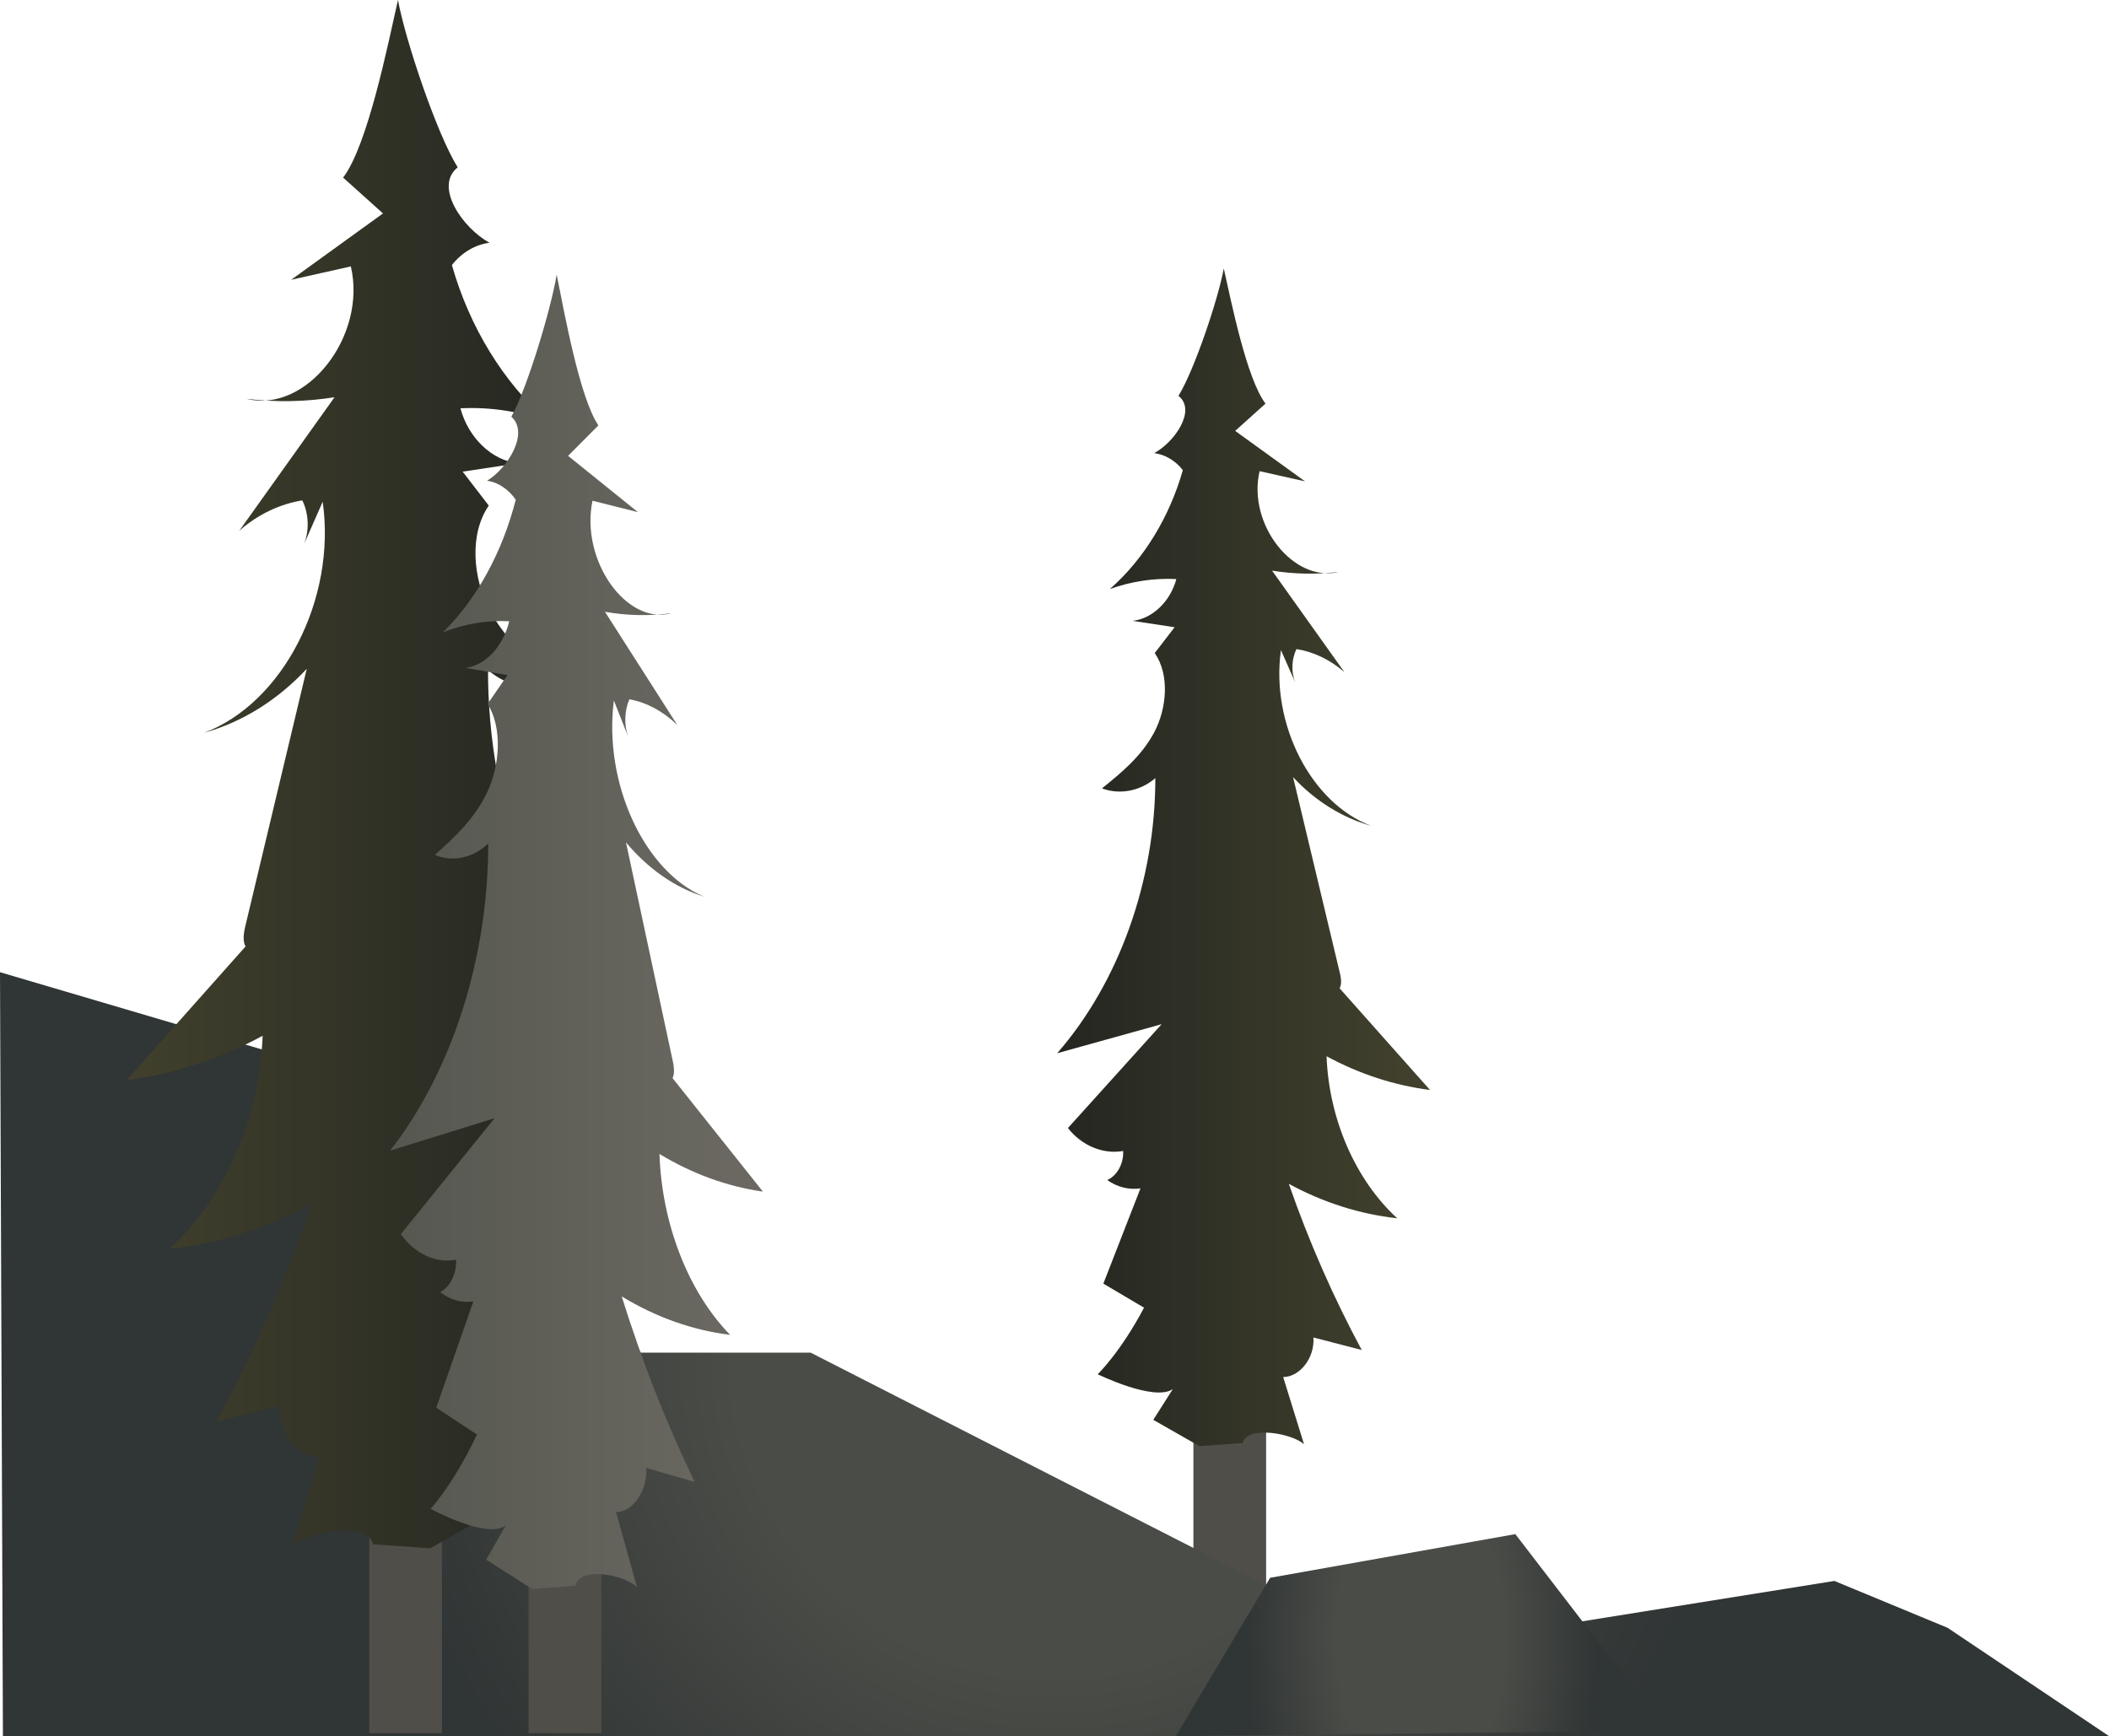 <?xml version="1.0" encoding="utf-8"?>
<!-- Generator: Adobe Illustrator 24.1.2, SVG Export Plug-In . SVG Version: 6.00 Build 0)  -->
<svg version="1.1" id="Layer_1" xmlns="http://www.w3.org/2000/svg" xmlns:xlink="http://www.w3.org/1999/xlink" x="0px" y="0px"
	 viewBox="0 0 360.25 296.57" style="enable-background:new 0 0 360.25 296.57;" xml:space="preserve">
<style type="text/css">
	.st0{fill:#4F4E48;}
	.st1{fill:url(#SVGID_1_);}
	.st2{fill:url(#SVGID_2_);}
	.st3{fill:url(#SVGID_3_);}
	.st4{fill:url(#SVGID_4_);}
	.st5{fill:url(#SVGID_5_);}
</style>
<g>
	<g>
		<rect x="203.85" y="227.06" class="st0" width="12.42" height="44.61"/>
		<g>
			
				<linearGradient id="SVGID_1_" gradientUnits="userSpaceOnUse" x1="-12212.478" y1="146.461" x2="-12136.603" y2="146.461" gradientTransform="matrix(-0.839 0 0 1 -10006.695 0)">
				<stop  offset="0" style="stop-color:#41402D"/>
				<stop  offset="0.958" style="stop-color:#232520"/>
			</linearGradient>
			<path class="st1" d="M204.88,247.04c-2.63-1.5-5.25-2.99-7.88-4.49c1.11-1.75,2.23-3.51,3.34-5.26
				c-3.13,2.22-12.84-2.53-12.84-2.53s3.85-3.67,7.92-11.37c-2.32-1.37-4.63-2.74-6.95-4.11c2.11-5.42,4.23-10.85,6.34-16.27
				c-1.96,0.29-3.99-0.22-5.68-1.43c1.68-0.71,2.85-2.84,2.72-4.96c-3.42,0.61-7.07-0.9-9.43-3.92
				c5.34-5.91,10.67-11.82,16.01-17.74c-5.95,1.65-11.89,3.31-17.84,4.96c10.57-12.13,16.77-29.5,16.76-46.99
				c-2.59,2.22-6.07,2.88-9.12,1.75c3.35-2.7,6.79-5.52,8.94-9.6c2.15-4.08,2.65-9.8,0.08-13.52c1.13-1.47,2.26-2.94,3.39-4.41
				c-2.4-0.36-4.79-0.73-7.19-1.09c3.38-0.35,6.46-3.29,7.49-7.14c-3.83-0.19-7.68,0.39-11.35,1.7
				c5.76-5.05,10.17-12.24,12.46-20.31c-1.27-1.62-3.04-2.67-4.89-2.9c3.44-1.86,7.28-7.3,4.14-9.79
				c2.69-4.32,6.78-16.49,7.74-21.75c1.26,5.54,3.89,18.82,7.13,23.08c-1.73,1.55-3.45,3.1-5.18,4.66
				c3.98,2.87,7.95,5.75,11.93,8.62c-2.59-0.58-5.17-1.16-7.76-1.74c-2.12,9.08,5.8,19.14,13.55,17.2c-3.8,0.47-7.64,0.4-11.42-0.21
				c4.12,5.78,8.24,11.56,12.36,17.34c-2.4-2.1-5.24-3.47-8.19-3.94c-0.84,1.7-0.93,3.91-0.22,5.7c-0.81-1.84-1.62-3.68-2.43-5.52
				c-1.8,12.63,5.17,26.2,15.43,30.02c-4.95-1.37-9.59-4.26-13.36-8.32c2.67,11.18,5.34,22.36,8.01,33.54c0.24,1,0.38,2.3-0.36,2.85
				s-1.44-1.51-0.59-1.32c5.44,6.12,10.89,12.25,16.33,18.37c-6.1-0.78-12.09-2.73-17.67-5.76c0.4,10.72,4.93,21.13,12.07,27.68
				c-6.39-0.7-12.68-2.7-18.52-5.89c3.44,9.88,7.61,19.39,12.46,28.39c-2.75-0.71-5.51-1.42-8.26-2.14
				c0.27,3.41-2.28,6.75-5.16,6.76c1.19,3.83,2.37,7.65,3.56,11.48c-2.09-1.9-9.77-3.23-10.5-0.21"/>
		</g>
	</g>
	<radialGradient id="SVGID_2_" cx="180.124" cy="231.327" r="116.281" gradientUnits="userSpaceOnUse">
		<stop  offset="0.47" style="stop-color:#4A4C47"/>
		<stop  offset="0.999" style="stop-color:#303535"/>
	</radialGradient>
	<polygon class="st2" points="0,166.08 84.5,191 109.47,231.07 138.47,231.07 238.41,282.07 313.34,270.07 332.67,278.07 
		360.25,296.57 0.5,296.57 	"/>
	<g>
		<rect x="63.07" y="251.46" class="st0" width="12.42" height="44.61"/>
		<g>
			
				<linearGradient id="SVGID_3_" gradientUnits="userSpaceOnUse" x1="44.562" y1="132.248" x2="144.326" y2="132.248" gradientTransform="matrix(0.839 0 0 1 -15.766 0)">
				<stop  offset="0" style="stop-color:#41402D"/>
				<stop  offset="0.958" style="stop-color:#232520"/>
			</linearGradient>
			<path class="st3" d="M73.48,264.5c3.45-1.97,6.9-3.94,10.36-5.9c-1.47-2.31-2.93-4.61-4.4-6.92c4.11,2.92,16.88-3.32,16.88-3.32
				s-5.06-4.82-10.41-14.95c3.05-1.8,6.09-3.6,9.14-5.4c-2.78-7.13-5.56-14.26-8.34-21.4c2.57,0.38,5.24-0.29,7.47-1.88
				c-2.2-0.94-3.74-3.74-3.58-6.52c4.5,0.8,9.29-1.19,12.4-5.15c-7.02-7.77-14.03-15.55-21.05-23.32
				c7.82,2.17,15.63,4.35,23.45,6.52c-13.9-15.95-22.05-38.79-22.04-61.79c3.41,2.91,7.98,3.79,11.99,2.3
				c-4.4-3.55-8.93-7.25-11.75-12.62s-3.48-12.89-0.11-17.78c-1.49-1.93-2.97-3.87-4.46-5.8c3.15-0.48,6.3-0.96,9.46-1.43
				c-4.44-0.46-8.49-4.33-9.84-9.39c5.03-0.25,10.1,0.51,14.93,2.23c-7.57-6.63-13.38-16.09-16.39-26.7c1.67-2.13,4-3.51,6.43-3.81
				c-4.52-2.44-9.57-9.6-5.44-12.88C74.63,22.91,69.25,6.91,67.98,0c-1.66,7.28-5.12,24.75-9.37,30.34
				c2.27,2.04,4.54,4.08,6.81,6.12c-5.23,3.78-10.46,7.56-15.69,11.34c3.4-0.76,6.8-1.53,10.2-2.29
				c2.79,11.94-7.63,25.17-17.81,22.62c4.99,0.61,10.05,0.52,15.02-0.27c-5.42,7.6-10.84,15.2-16.26,22.8
				c3.15-2.76,6.89-4.56,10.76-5.18c1.11,2.24,1.22,5.14,0.29,7.49c1.06-2.42,2.13-4.84,3.19-7.26c2.37,16.6-6.8,34.44-20.29,39.48
				c6.51-1.8,12.61-5.61,17.57-10.94c-3.51,14.7-7.02,29.4-10.53,44.11c-0.31,1.31-0.5,3.03,0.47,3.75
				c0.97,0.72,1.89-1.99,0.77-1.74c-7.16,8.05-14.32,16.1-21.48,24.15c8.02-1.03,15.89-3.6,23.23-7.58
				c-0.52,14.1-6.49,27.78-15.87,36.39c8.4-0.92,16.68-3.55,24.34-7.74c-4.52,12.99-10.01,25.49-16.38,37.32
				c3.62-0.94,7.24-1.87,10.86-2.81c-0.35,4.48,3,8.88,6.78,8.89c-1.56,5.03-3.12,10.06-4.68,15.09c2.75-2.5,12.84-4.24,13.8-0.28"
				/>
		</g>
	</g>
	<g>
		<rect x="90.3" y="251.46" class="st0" width="12.42" height="44.61"/>
		<g>
			
				<linearGradient id="SVGID_4_" gradientUnits="userSpaceOnUse" x1="-14041.668" y1="159.164" x2="-13965.794" y2="159.164" gradientTransform="matrix(-0.839 0 0 1 -11656.045 0)">
				<stop  offset="0" style="stop-color:#6A6861"/>
				<stop  offset="1" style="stop-color:#54564E"/>
			</linearGradient>
			<path class="st4" d="M90.93,271.45c-2.63-1.67-5.25-3.34-7.88-5.01c1.11-1.96,2.23-3.92,3.34-5.87
				c-3.13,2.48-12.84-2.82-12.84-2.82s3.85-4.09,7.92-12.69c-2.32-1.53-4.63-3.06-6.95-4.59c2.11-6.05,4.23-12.11,6.34-18.16
				c-1.96,0.32-3.99-0.25-5.68-1.59c1.68-0.8,2.85-3.17,2.72-5.53c-3.42,0.68-7.07-1.01-9.43-4.37c5.34-6.6,10.67-13.2,16.01-19.8
				c-5.95,1.85-11.89,3.69-17.84,5.54c10.57-13.54,16.77-32.94,16.76-52.46c-2.59,2.47-6.07,3.22-9.12,1.95
				c3.35-3.01,6.79-6.16,8.94-10.71c2.15-4.56,2.65-10.94,0.08-15.09c1.13-1.64,2.26-3.28,3.39-4.93c-2.4-0.41-4.79-0.81-7.19-1.22
				c3.38-0.39,6.46-3.68,7.49-7.97c-3.83-0.21-7.68,0.44-11.35,1.9c5.76-5.63,10.17-13.66,12.46-22.67
				c-1.27-1.81-3.04-2.98-4.89-3.24c3.44-2.07,7.28-8.15,4.14-10.93c2.69-4.82,6.78-18.41,7.74-24.28
				c1.26,6.18,3.89,21.01,7.13,25.76c-1.73,1.73-3.45,3.46-5.18,5.2c3.98,3.21,7.95,6.42,11.93,9.62c-2.59-0.65-5.17-1.3-7.76-1.95
				c-2.12,10.14,5.8,21.37,13.55,19.2c-3.8,0.52-7.64,0.44-11.42-0.23c4.12,6.45,8.24,12.9,12.36,19.35
				c-2.4-2.34-5.24-3.87-8.19-4.4c-0.84,1.9-0.93,4.36-0.22,6.36c-0.81-2.05-1.62-4.11-2.43-6.16c-1.8,14.09,5.17,29.24,15.43,33.52
				c-4.95-1.53-9.59-4.76-13.36-9.28c2.67,12.48,5.34,24.96,8.01,37.45c0.24,1.11,0.38,2.57-0.36,3.18
				c-0.74,0.61-1.44-1.69-0.59-1.48c5.44,6.84,10.89,13.67,16.33,20.51c-6.1-0.87-12.09-3.05-17.67-6.43
				c0.4,11.97,4.93,23.58,12.07,30.9c-6.39-0.78-12.68-3.01-18.52-6.57c3.44,11.03,7.61,21.64,12.46,31.69
				c-2.75-0.79-5.51-1.59-8.26-2.38c0.27,3.81-2.28,7.54-5.16,7.54c1.19,4.27,2.37,8.54,3.56,12.81c-2.09-2.12-9.77-3.6-10.5-0.24"
				/>
		</g>
	</g>
	
		<radialGradient id="SVGID_5_" cx="-10053.016" cy="2019.419" r="30.336" gradientTransform="matrix(-1 0 0 1.865 -9810.259 -3486.625)" gradientUnits="userSpaceOnUse">
		<stop  offset="0.47" style="stop-color:#4A4C47"/>
		<stop  offset="0.999" style="stop-color:#303535"/>
	</radialGradient>
	<polygon class="st5" points="284.65,295.64 258.84,262.07 216.96,269.53 200.86,296.57 	"/>
</g>
</svg>
